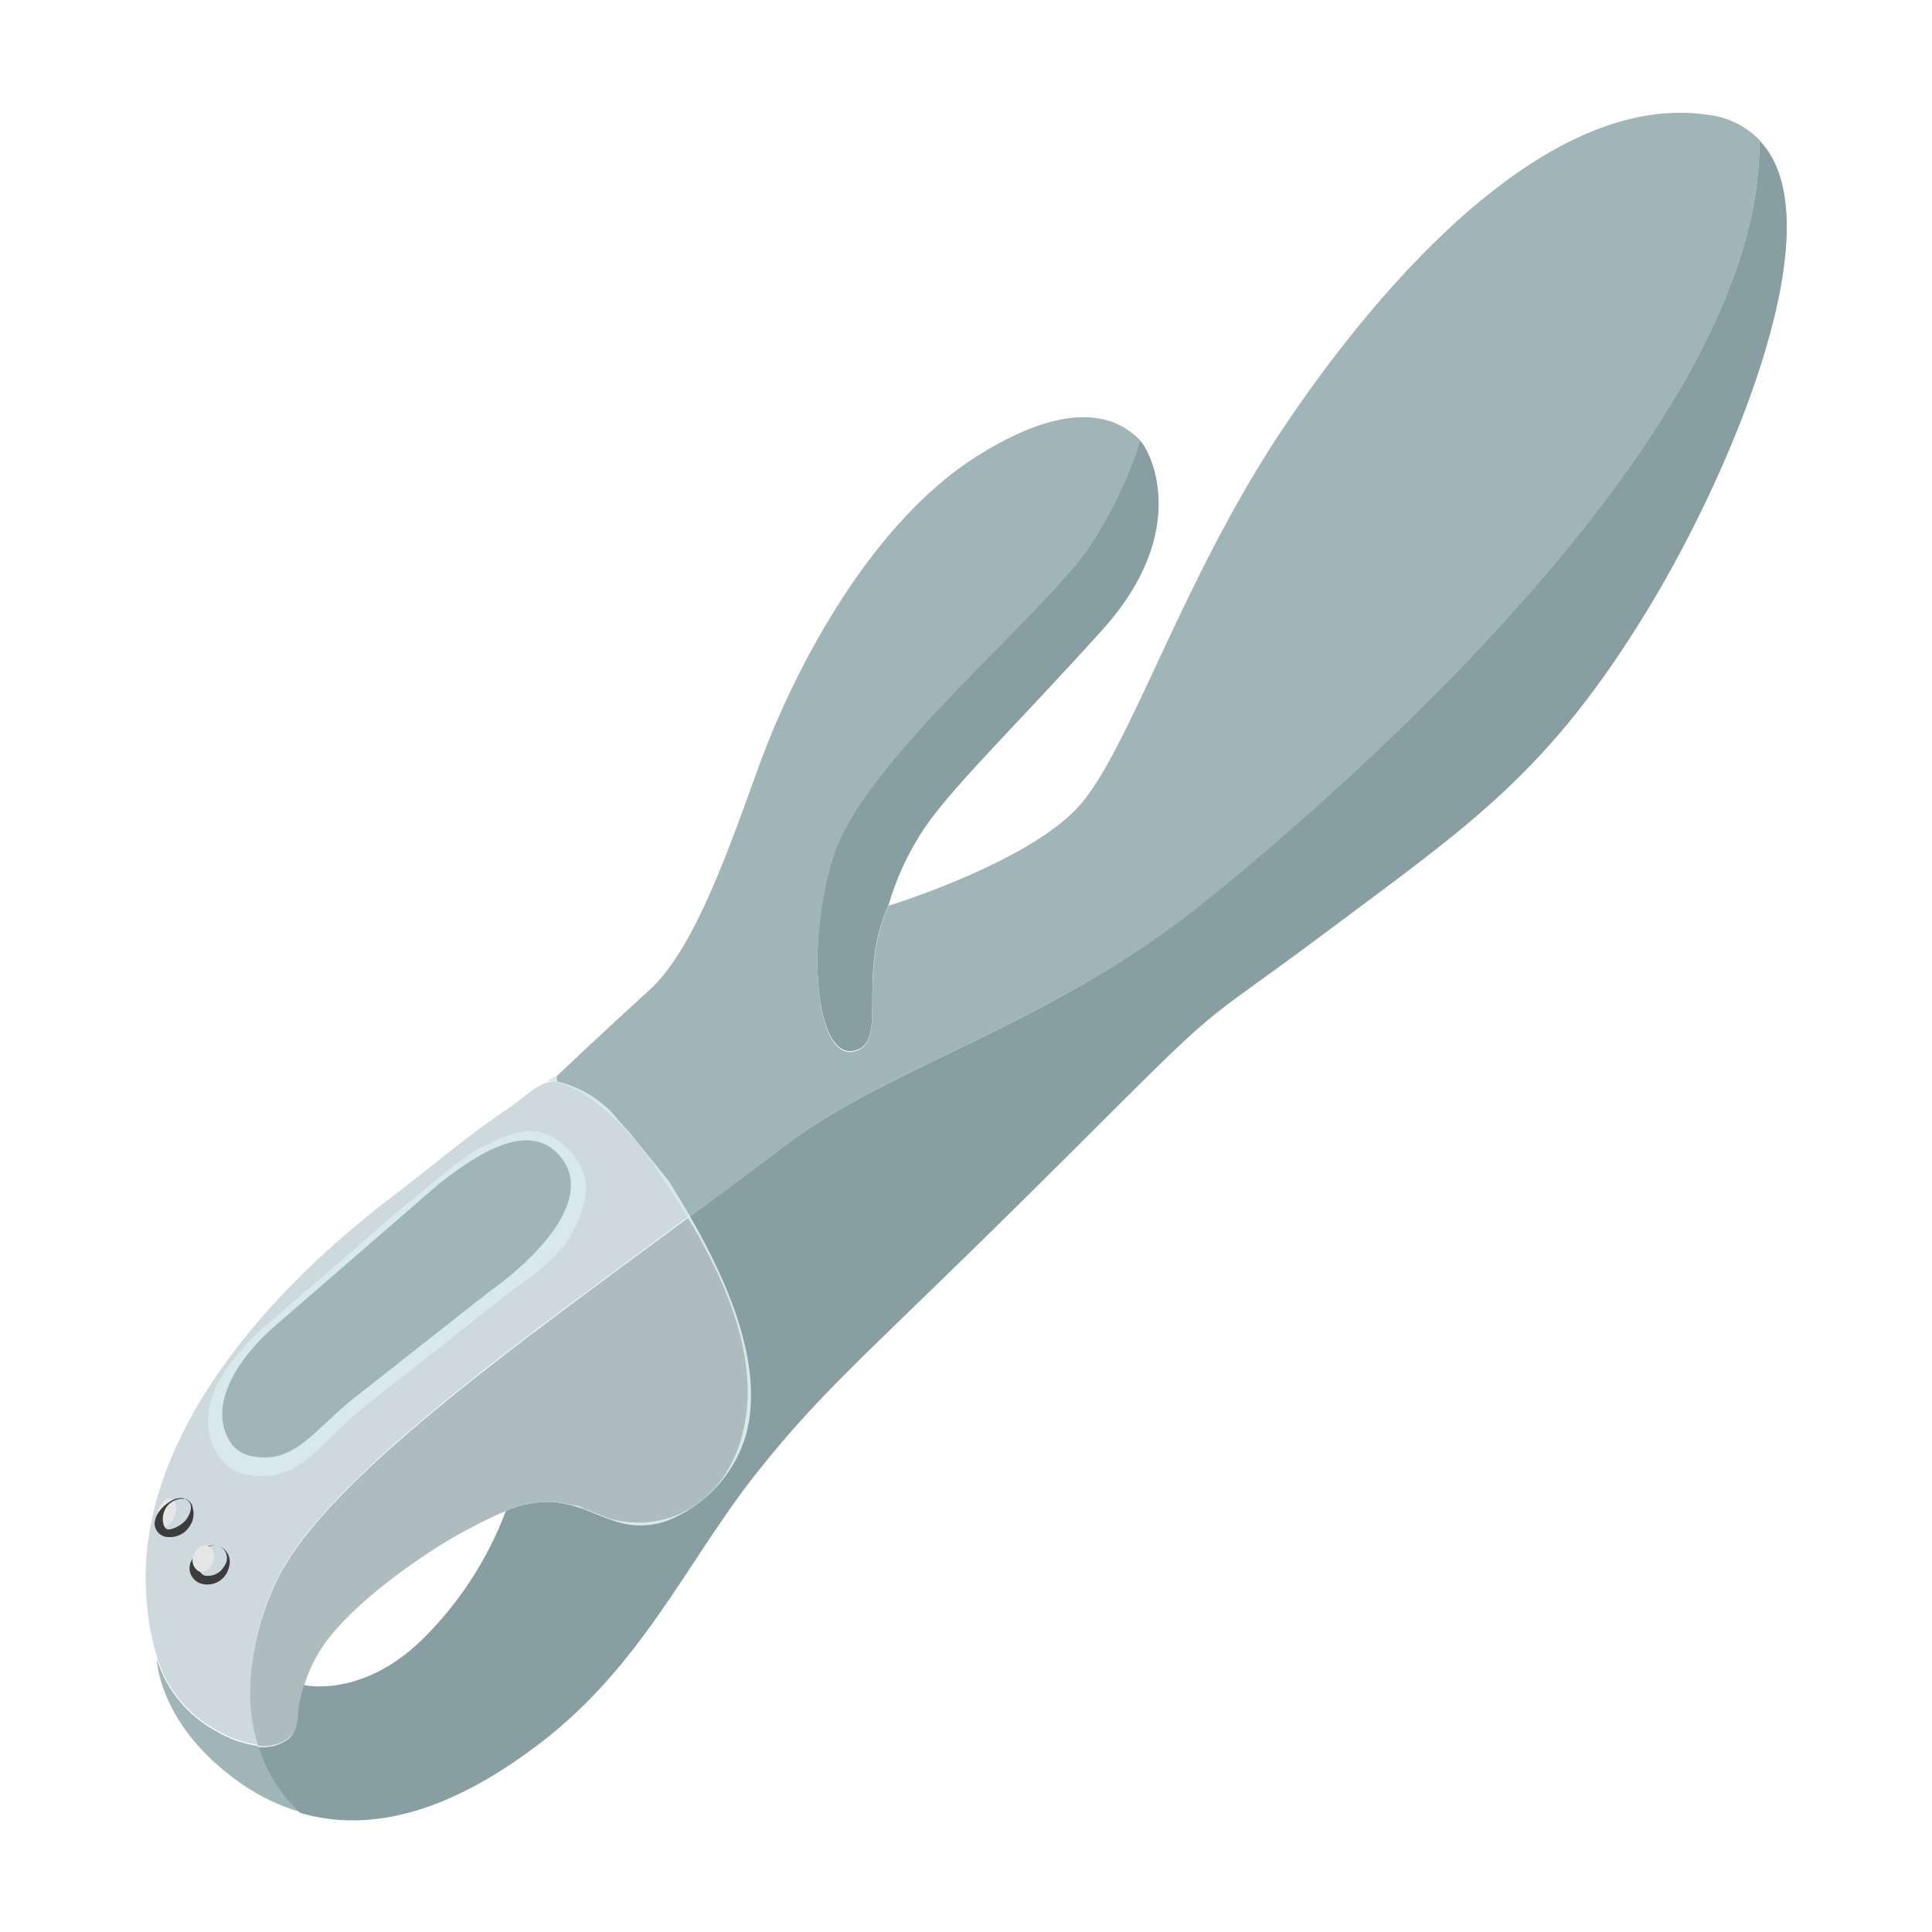 <svg xmlns="http://www.w3.org/2000/svg" width="120.0" height="120.0" viewBox="0 0 120.0 120.0">
    <g>
        <clipPath id="clip_1">
            <path d="M53,65.27c2.27,-0.42 0.15,-4.63 2.19,-9.06a17.17,17.17 0,0 1,2 -4.42c1.59,-2.57 5.83,-6.62 11.29,-12.68s3.06,-11 2.33,-11.75a26.67,26.67 0,0 1,-3.35 6.86c-3.06,4.29 -14,13.15 -15.73,18.93S50.72,65.69 53,65.27 M 0,0"/>
        </clipPath>
        <path d="M38.6 15.17H84.17V77.48H38.6z" clip-path="url(#clip_1)" fill="#879ea3" fill-opacity="1"/>
    </g>
    <g>
        <clipPath id="clip_1">
            <path d="M33.91,67.2l0.11,0 -0.11,0 M 0,0"/>
        </clipPath>
        <path d="M21.72 54.96H46.21V79.38H21.72z" clip-path="url(#clip_1)" fill="#424343" fill-opacity="1"/>
    </g>
    <g>
        <clipPath id="clip_1">
            <path d="M41.53,73.35c-0.79,-1 -1.63,-2 -2.42,-3 -0.42,-0.43 -0.8,-0.92 -1.21,-1.35a6.87,6.87 0,0 0,-3.35 -1.82h-0.06c-0.93,-0.08 -1.94,1 -2.83,1.6 -2.39,1.59 -4.59,3.46 -7,5.32C15.47,81 8.5,90.11 9.08,99a16.37,16.37 0,0 0,0.69 4,7.67 7.67,0 0,0 3.64,4.44 7,7 0,0 0,2.62 0.94,11.23 11.23,0 0,1 -0.46,-4.39 17.15,17.15 0,0 1,1.49 -5.6c1.94,-4.31 8.2,-9.67 15.62,-15.33 3.26,-2.48 6.74,-5 10.18,-7.57 -0.44,-0.76 -0.88,-1.5 -1.33,-2.2 M 0,0"/>
        </clipPath>
        <path d="M-3.14 54.96H55.05V120.62H-3.14z" clip-path="url(#clip_1)" fill="#ced9de" fill-opacity="1"/>
    </g>
    <g>
        <clipPath id="clip_1">
            <path d="M42.86,75.55c-3.44,2.55 -6.92,5.09 -10.18,7.57 -7.42,5.66 -13.68,11 -15.62,15.33a17.15,17.15 0,0 0,-1.49 5.6,11.23 11.23,0 0,0 0.46,4.39A2.59,2.59 0,0 0,18 107.9c0.62,-0.51 0.51,-1.47 0.59,-2a8,8 0,0 1,0.33 -1.3,9.43 9.43,0 0,1 0.87,-1.94c1.79,-3 6.85,-6.4 9.21,-7.64 0.78,-0.41 1.61,-0.84 2.45,-1.18a6.53,6.53 0,0 1,2.95 -0.56c2.79,0.29 4.09,2.12 7.07,1.17A8.21,8.21 0,0 0,46.37 89c1.05,-4.2 -1,-9.19 -3.51,-13.46 M 0,0"/>
        </clipPath>
        <path d="M3.33 63.36H58.84V120.64H3.33z" clip-path="url(#clip_1)" fill="#aebcbf" fill-opacity="1"/>
    </g>
    <g>
        <clipPath id="clip_1">
            <path d="M10.65,93.09c-0.29,-0.1 -0.66,0.22 -0.83,0.72s-0.09,1 0.2,1.07 0.65,-0.22 0.82,-0.71 0.09,-1 -0.19,-1.08 M 0,0"/>
        </clipPath>
        <path d="M-2.46 80.88H23.12V107.09H-2.46z" clip-path="url(#clip_1)" fill="#e6e6e6" fill-opacity="1"/>
    </g>
    <g>
        <clipPath id="clip_1">
            <path d="M13.56,96a1.07,1.07 0,0 0,-1.25 0.82c-0.11,0.46 0.09,1 0.45,1.05a1.15,1.15 0,0 0,1.16 -0.58A0.83,0.83 0,0 0,13.56 96m0,0a1.08,1.08 0,0 1,0.65 1.38,1.37 1.37,0 0,1 -1.65,1A1,1 0,0 1,12 96.77,1.46 1.46,0 0,1 13.56,96 M 0,0"/>
        </clipPath>
        <path d="M-0.37 83.8H26.45V110.62H-0.37z" clip-path="url(#clip_1)" fill="#3c3c3c" fill-opacity="1"/>
    </g>
    <g>
        <clipPath id="clip_1">
            <path d="M16,108.44a7,7 0,0 1,-2.62 -0.94,7.7 7.7,0 0,1 -3.64,-4.44h0s0.09,4.14 5.24,7.72a12.72,12.72 0,0 0,3.64 1.76,9.71 9.71,0 0,1 -2.61,-4.1 M 0,0"/>
        </clipPath>
        <path d="M-2.43 90.87H30.83V124.73H-2.43z" clip-path="url(#clip_1)" fill="#a0b5b8" fill-opacity="1"/>
    </g>
    <g>
        <clipPath id="clip_1">
            <path d="M41.75,72.49c1.09,1.62 6.45,9.34 5.25,15.08 -0.85,5.5 -5.7,10.53 -11.85,5.87 0,0 0.77,0.09 0.78,0.08 4.32,2.5 9.29,0.44 10.33,-5.1 1,-5.3 -2.29,-11.2 -5.74,-16.19 -1.5,-2.16 -4.2,-4.94 -6.5,-5.08 1.38,-1.13 3.21,0.18 4.76,1.61a0.6,0.6 0,0 1,0.08 0.08,33.85 33.85,0 0,1 2.89,3.65 M 0,0"/>
        </clipPath>
        <path d="M21.83 54.53H59.36V107.46H21.83z" clip-path="url(#clip_1)" fill="#d9e9e9" fill-opacity="1"/>
    </g>
    <g>
        <clipPath id="clip_1">
            <path d="M109.27,8.68c0.31,17.81 -26,40.49 -34.41,47.28 -9.7,7.84 -19.5,10.16 -26.18,15.24 -1.89,1.45 -3.85,2.9 -5.82,4.35 2.46,4.27 4.56,9.26 3.51,13.46a8.24,8.24 0,0 1,-4.93 5.45c-3,1 -4.28,-0.88 -7.07,-1.17a6.53,6.53 0,0 0,-2.95 0.56,22.2 22.2,0 0,1 -5.21,8c-3.7,3.6 -7.23,2.84 -7.33,2.81a9.12,9.12 0,0 0,-0.32 1.3c-0.08,0.52 0,1.48 -0.59,2a2.59,2.59 0,0 1,-1.94 0.54,9.71 9.71,0 0,0 2.61,4.1c4.25,1.25 9,0 14.24,-3.83 6.83,-4.91 9.65,-11.62 14.06,-17.21s7.46,-7.89 18.73,-19.13 7.89,-7.94 16.79,-14.6 13.76,-9.85 20,-20.16c5.36,-8.9 11.57,-24 6.84,-28.93 M 0,0"/>
        </clipPath>
        <path d="M3.84 -3.51H123.14V125.19H3.84z" clip-path="url(#clip_1)" fill="#879ea3" fill-opacity="1"/>
    </g>
    <g>
        <clipPath id="clip_1">
            <path d="M30.32,80.22 L22,86.75c-2.31,1.81 -3.55,4.19 -6,3.84a2.42,2.42 0,0 1,-1.52 -0.81c-1.79,-2.21 0.19,-5.41 2.9,-7.65l9.64,-8.36c2.48,-1.94 5,-4.26 7.74,-1.85 1.65,4.07 -0.91,5.72 -4.49,8.3 M 0,0"/>
        </clipPath>
        <path d="M1.66 58.7H47.51V102.82H1.66z" clip-path="url(#clip_1)" fill="#424343" fill-opacity="1"/>
    </g>
    <g>
        <clipPath id="clip_1">
            <path d="M34.55,7H109.27V75.55H34.55z M 0,0"/>
        </clipPath>
        <g clip-path="url(#clip_1)">
            <clipPath id="clip_2">
                <path d="M33.43 3.57H111.45V76.71H33.43z M 0,0"/>
            </clipPath>
            <g clip-path="url(#clip_2)">
                <clipPath id="clip_3">
                    <path d="M109.27,8.68a5.27,5.27,0,0,0,-3.13,-1.54C96.27,5.6,85.89,17.33,79.65,26.67S70.21,46.42,67.08,50s-11.9,6.26,-11.9,6.26c-2,4.43 0.08,8.64,-2.19,9.06s-3,-6.35,-1.22,-12.12S64.44,38.51,67.5,34.22a26.61,26.61,0,0,0,3.34,-6.86l0,0c-0.69,-0.62,-3.21,-3.43,-10.2,1S49,42.48,47.22,47.36s-4,11.51,-6.85,14.1,-5.78,5.37,-5.78,5.37l0,0.34A6.87,6.87,0,0,1,37.9,69c0.41 0.43 0.79 0.92,1.21,1.35 0.79,1,1.63,2,2.42,3,0.45 0.7 0.89,1.44,1.33,2.2,2,-1.45,3.93,-2.9,5.82,-4.35C55.36,66.12,65.16,63.8,74.86,56c8.4,-6.79,34.72,-29.47,34.41,-47.28 M 0,0"/>
                </clipPath>
                <g clip-path="url(#clip_3)">
                    <clipPath id="clip_4">
                        <path d="M33.43 6.01H111.45V76.71H33.43z M 0,0"/>
                    </clipPath>
                    <path d="M22.36 -5.19H121.46V87.75H22.36z" clip-path="url(#clip_4)" fill="#a0b5b8" fill-opacity="1"/>
                </g>
            </g>
        </g>
    </g>
    <g>
        <clipPath id="clip_1">
            <path d="M35.89,75.79c-0.68,2 -2.73,3.4 -4.34,4.56l-8.78,6.92c-2.87,2.24 -4,4.78 -7.15,4.37a2.64,2.64 0,0 1,-1.78 -0.89C11.6,88 13.73,84.64 16.91,82L25,75c1.83,-1.41 3.37,-3 5.14,-3.85s3.34,-1.6 5.13,0.21 1,3.39 0.65,4.45 M 0,0"/>
        </clipPath>
        <path d="M0.72 58.05H48.56V103.87H0.72z" clip-path="url(#clip_1)" fill="#d9e9e9" fill-opacity="1"/>
    </g>
    <g>
        <clipPath id="clip_1">
            <path d="M12.92,96c-0.33,-0.12 -0.73,0.15 -0.89,0.6a0.77,0.77 0,0 0,0.32 1c0.33,0.12 0.73,-0.15 0.88,-0.59a0.77,0.77 0,0 0,-0.31 -1 M 0,0"/>
        </clipPath>
        <path d="M-0.22 83.8H25.49V109.85H-0.22z" clip-path="url(#clip_1)" fill="#e6e6e6" fill-opacity="1"/>
    </g>
    <g>
        <clipPath id="clip_1">
            <path d="M27.3,73.5l-9.91,8.59c-2.75,2.27 -4.68,5.48 -2.9,7.73a2,2 0,0 0,1.28 0.64c2.56,0.48 3.84,-1.76 6.28,-3.67l8.3,-6.53c3.61,-2.59 6.4,-6 4.49,-8.38s-5.15,-0.24 -7.54,1.62 M 0,0"/>
        </clipPath>
        <path d="M1.61 58.61H47.65V102.71H1.61z" clip-path="url(#clip_1)" fill="#a0b5b8" fill-opacity="1"/>
    </g>
    <g>
        <clipPath id="clip_1">
            <path d="M11.43,93.1a1.2,1.2 0,0 0,-1.27 0.9c-0.13,0.41 0,1 0.3,1s0.89,-0.29 1.15,-0.68 0.47,-1 -0.18,-1.25m0,0a0.7,0.7 0,0 1,0.54 0.58,1.37 1.37,0 0,1 0,0.75 1.64,1.64 0,0 1,-0.46 0.72,1.5 1.5,0 0,1 -1.24,0.33 0.86,0.86 0,0 1,-0.67 -0.8,1.41 1.41,0 0,1 0.28,-0.76 2.17,2.17 0,0 1,0.64 -0.6,1.21 1.21,0 0,1 0.95,-0.22 M 0,0"/>
        </clipPath>
        <path d="M-2.63 80.88H24.19V107.7H-2.63z" clip-path="url(#clip_1)" fill="#3c3c3c" fill-opacity="1"/>
    </g>
</svg>